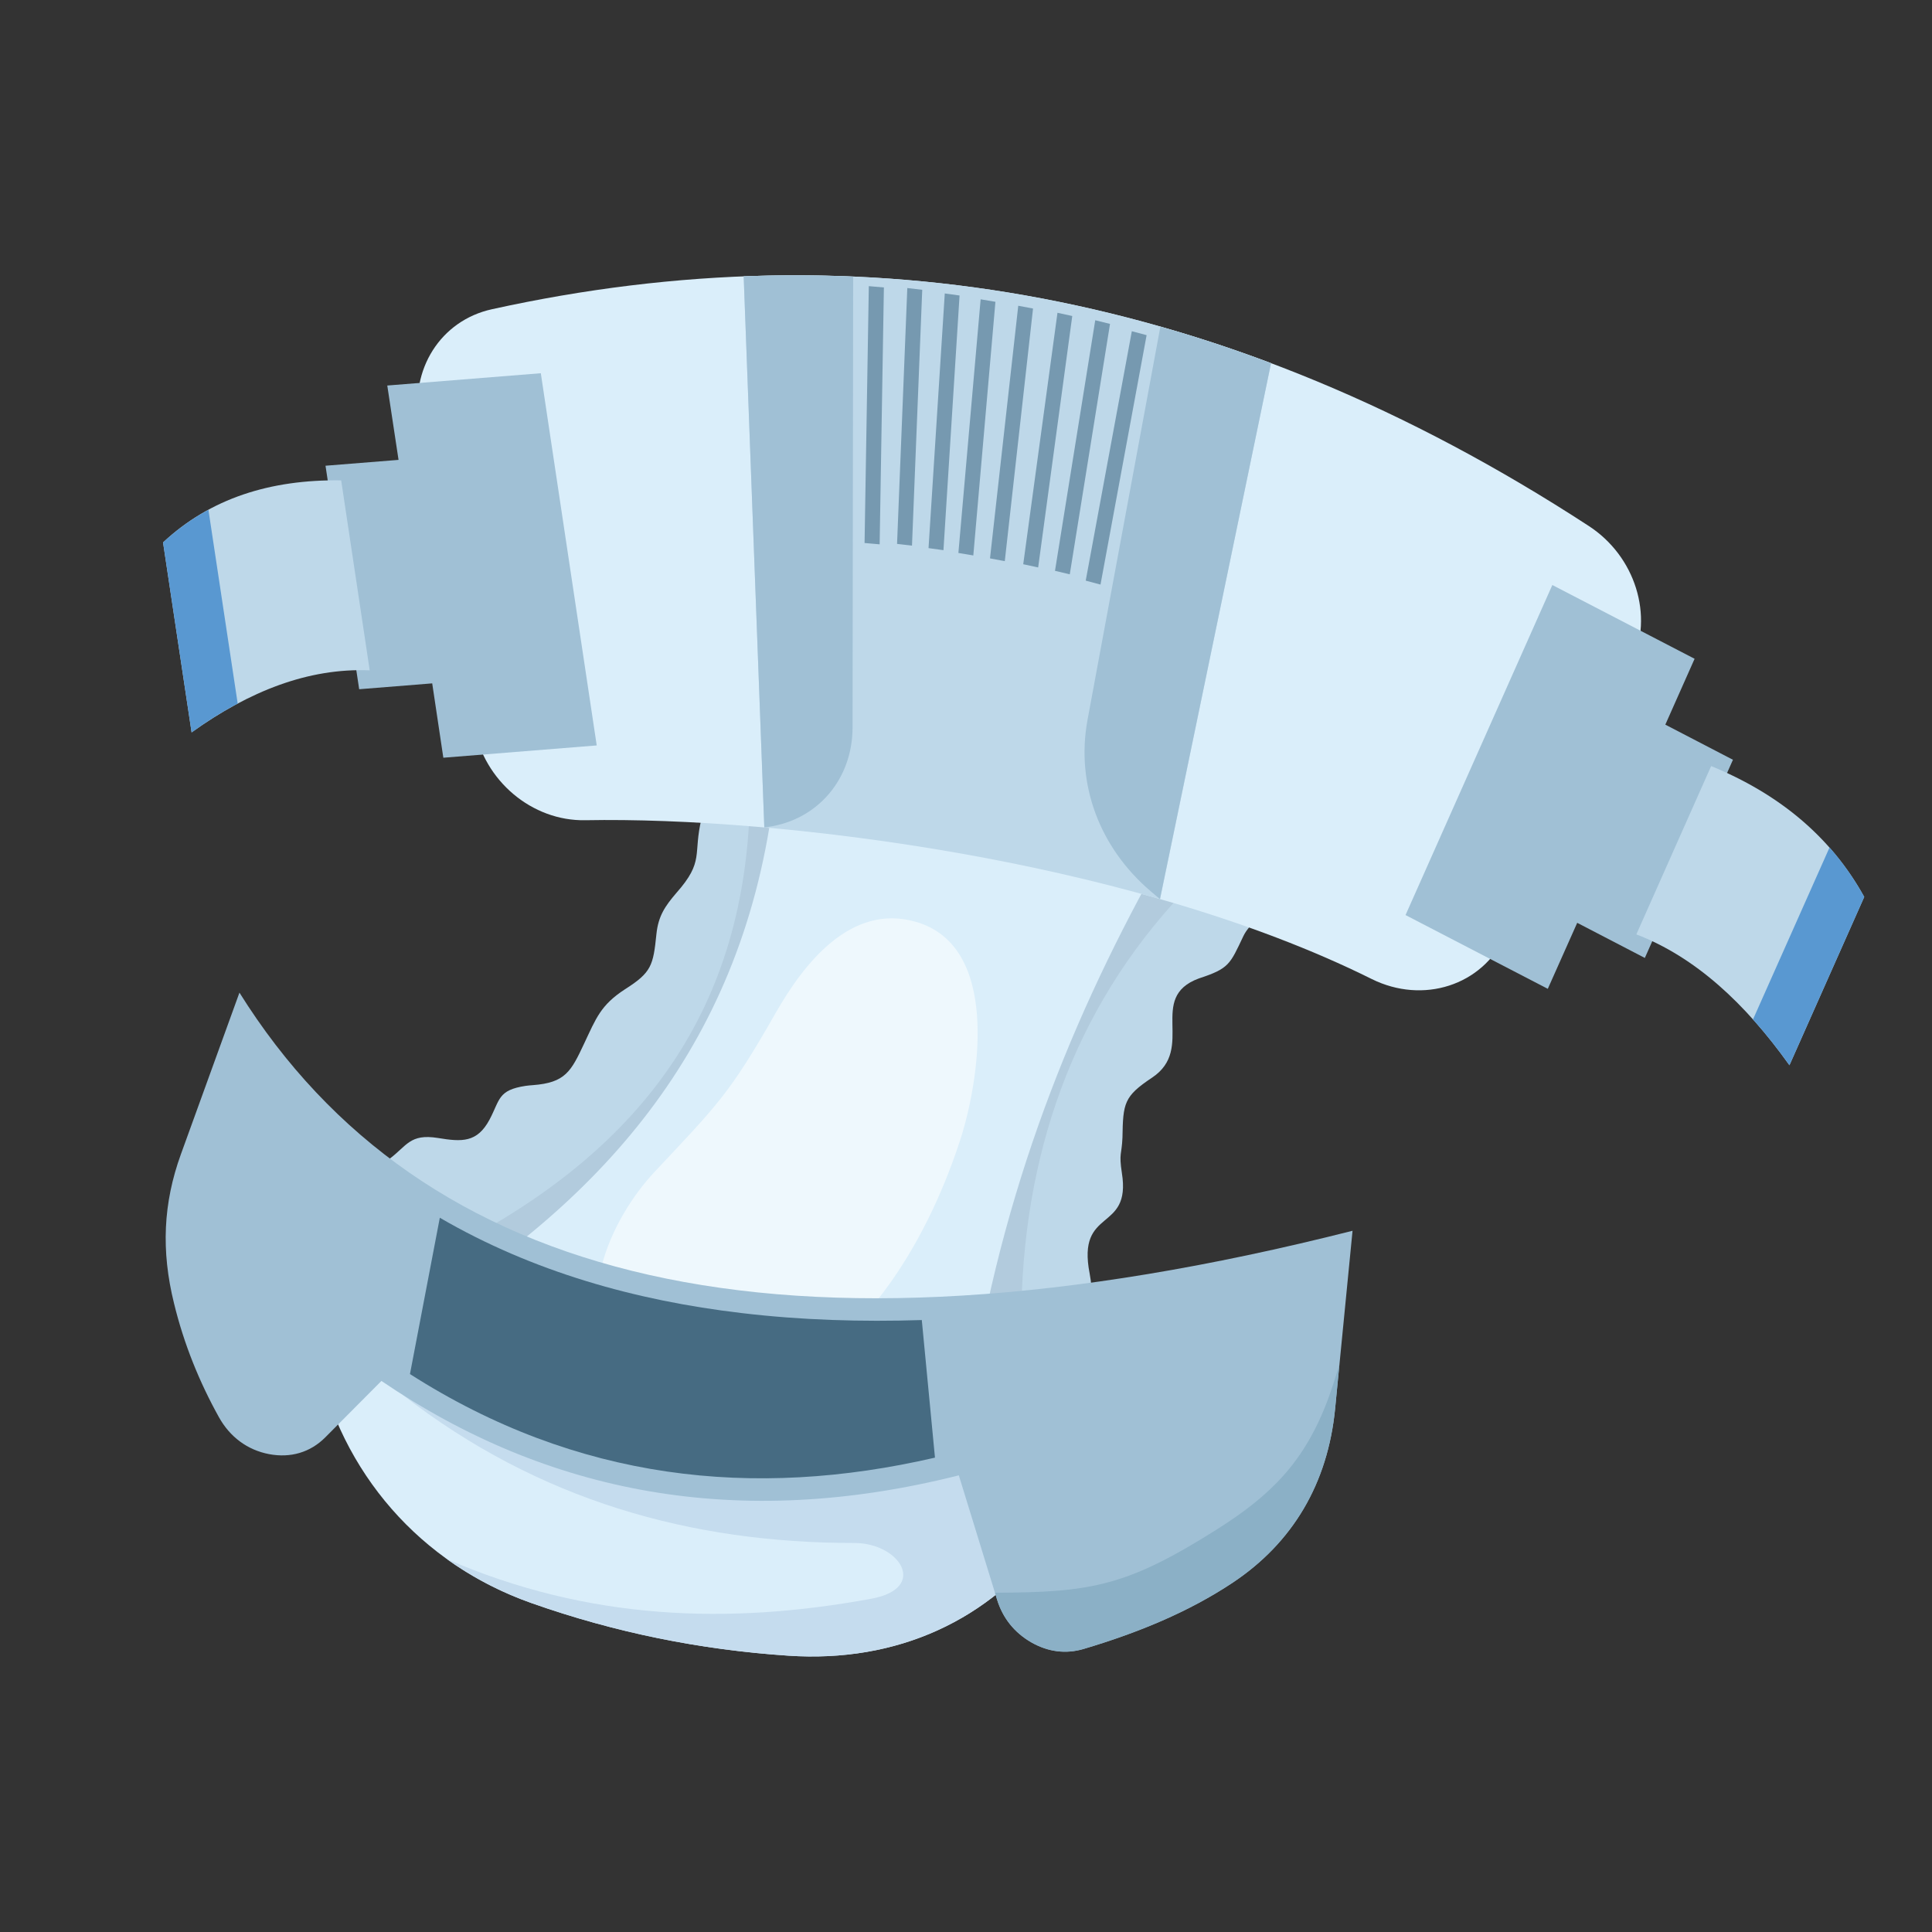 <svg version="1.2" xmlns="http://www.w3.org/2000/svg" viewBox="0 0 1320 1320" width="1320" height="1320">
	<rect x="0" y="0" width="1320" height="1320" fill="#333333" stroke="none"/>
	<title>baby-diapers-publicdomainvectors</title>
	<style>
		.s0 { fill: #bed8e9 } 
		.s1 { fill: #b2cbdd } 
		.s2 { fill: #daeefa } 
		.s3 { fill: #eef8fd } 
		.s4 { fill: #a0c0d5 } 
		.s5 { fill: #5998d1 } 
		.s6 { fill: #7699b0 } 
		.s7 { fill: #c5dcee } 
		.s8 { fill: #8bb0c6 } 
		.s9 { fill: #466b82 } 
	</style>
	<g id="_Artboards_">
	</g>
	<g id="publicdomainvectors.org">
		<g id="&lt;Group&gt;">
			<path id="&lt;Path&gt;" class="s0" d="m185.3 813c15.7-2.6 69.9-13.2 80.5-21 12.2-9 14.1-17.6 33.4-14.5 16.4 2.7 26.8 3.3 35.3-12.6 7.2-13.6 5.6-20.1 24.6-23 1.6-0.2 3.3-0.4 5-0.5 22.1-1.7 26-9.2 35-28.4 8.2-17.4 11.3-26.3 27.9-37.1 18.2-11.5 19.3-16.3 21.5-37.8 1.3-12.4 6-19.1 13.6-28 19.4-21.9 11.2-26.2 17.2-50.7 2.6-10.6 4.9-20.8 6.9-31.6q194 44.5 388 89c-8.3 5.8-20.3 13.5-24.7 22.8-9.2 19.4-9.7 22.1-30.4 28.9-35.6 13.1-1.9 47.8-32 67.8-19.2 12.8-19.8 17.3-20.2 41-0.5 11.8-2.5 10.3-0.4 24.1 6.6 41.2-31 22.8-22 68.8 2.5 13.1 0.4 17.5-1.3 30q-1.2 8.4-2.3 16.9-148.3 50.9-296.7 101.8-129.4-102.9-258.9-205.9z"/>
			<path id="&lt;Path&gt;" class="s1" d="m823.4 594.7c-81.3 77.6-120.5 176.8-125.2 287.2q-7.7 32.4-15.3 64.8c-117.1-32.8-242.2-69.5-359.3-102.2 117-64.7 189.8-158.5 188.9-310.7 96.9 19.5 214.1 41.5 310.9 60.9z"/>
			<path id="&lt;Path&gt;" class="s2" d="m303.1 886.2c124.9-81.7 215.3-192.7 228.3-369.5q134.9 27.8 269.8 55.7c-63.2 109.3-113.4 229.2-136.6 371.4q-180.7-28.8-361.5-57.6z"/>
			<path id="&lt;Path&gt;" class="s3" d="m524.9 948.1c67.7-29.7 110.6-103.7 132.5-173.5 12-40.2 25.4-128.1-31.4-144.7-45-13.2-77.2 29.2-96 62.1-31.8 55.9-40 63-82.9 108.8-29.8 31.8-60.5 95.8-18.7 136.3l6.7 5.9c27.9 21.4 61.4 15.3 89.8 5.1z"/>
			<path id="&lt;Path&gt;" class="s2" d="m336 211.3c252.5-55.7 502.4-12.9 749.4 148 31.9 20.7 44.6 61.3 29.4 94q-43.2 93-86.4 186.1c-15.7 33.9-56.1 46.9-91.2 29.5-163.2-81.2-404.2-111-537.3-108.5-36.4 0.7-69.2-26.9-75.9-63.9q-18.7-103.7-37.5-207.3c-6.6-36.8 14.6-70.2 49.5-77.9z"/>
			<path id="&lt;Path&gt;" class="s0" d="m508.1 188.8c120.7-4.7 240.9 14.4 360.3 59.3l-75.8 366.2c-90.5-26-187.1-41.6-270.4-49z"/>
			<path id="&lt;Compound Path&gt;" class="s4" d="m508.1 188.8q37.4-1.4 74.7 0.2h0.1l-0.4 307.9c0 35.4-23.8 63.3-57.9 68.1l-2.4 0.3zm284.7 34.4q37.9 10.7 75.6 25l-75.9 366.1-6-5.1c-35.4-30-51.5-73.5-43.5-117.2z"/>
			<path id="&lt;Path&gt;" class="s4" d="m264.6 263.4l104.9-8.4 38.2 254.3-104.8 8.4-7.6-50.8-49.9 4-23-152.7 49.9-4z"/>
			<path id="&lt;Path&gt;" class="s0" d="m233.1 328.2c-48.5-0.7-89.6 12.4-121.7 42.4q9.8 64.9 19.5 129.8c39.4-28.2 79.8-44.1 121.7-42.4q-9.8-64.9-19.5-129.8z"/>
			<path id="&lt;Path&gt;" class="s5" d="m142.4 348.3c-11.1 6-21.4 13.4-31 22.3q9.8 64.9 19.5 129.8c10.4-7.5 20.9-14.1 31.5-19.7z"/>
			<path id="&lt;Path&gt;" class="s4" d="m1157.8 450.1l-97.2-50.4-100.3 225.5 97.2 50.4 20.1-45.1 46.2 24 60.2-135.4-46.2-24z"/>
			<path id="&lt;Path&gt;" class="s0" d="m1169.1 523.4c46.1 18.9 81.7 48 104.6 89.4q-25.6 57.5-51.1 115c-30.3-42.5-64.5-74-104.6-89.4q25.5-57.5 51.1-115z"/>
			<path id="&lt;Path&gt;" class="s5" d="m1250 579c9 10.2 16.9 21.5 23.7 33.8q-25.6 57.5-51.1 115c-8-11.2-16.3-21.7-24.9-31.3z"/>
			<path id="&lt;Compound Path&gt;" fill-rule="evenodd" class="s6" d="m593.6 195.5l10.3 0.9-2.9 175.5-10.3-0.9zm179.7 30.8l10.1 2.7-31.5 170.4-10.1-2.7zm-14.9-5q-13.7 85.5-27.5 171.1-5-1.2-10.1-2.4 13.8-85.6 27.5-171.2 5 1.2 10.1 2.5zm-35.9-7.6q5 1.1 10.1 2.2-11.7 85.9-23.3 171.8-5.1-1.1-10.2-2.2 11.7-85.9 23.4-171.8zm-16.7-2.9q-9.6 86.3-19.3 172.6-5-1-10.1-1.9 9.6-86.3 19.3-172.6 5 1 10.1 1.9zm-35.8-6.3q5.1 0.8 10.1 1.7-7.5 86.6-15.1 173.3-5.1-0.9-10.2-1.7 7.6-86.6 15.2-173.3zm-14.4-2.6q-5.5 87-11 174-5.1-0.7-10.2-1.4 5.5-87 11.1-174 5.1 0.7 10.1 1.4zm-35.7-5.1q5.1 0.6 10.2 1.2-3.5 87.4-7 174.8-5.1-0.6-10.2-1.2 3.5-87.4 7-174.8z"/>
			<path id="&lt;Path&gt;" class="s2" d="m214.4 918.7q0.9 4.3 1.8 8.6c16.9 79.2 71.1 141.2 147 168 56.9 20.1 115.4 31.9 175.3 35.9 74.2 5 137.7-23.8 180.6-81.9q8.8-12 17.6-23.9-22.6-38.7-45.3-77.4-222.6-35.4-445.2-70.9-15.9 20.8-31.8 41.6z"/>
			<path id="&lt;Path&gt;" class="s7" d="m305.3 1065.2c17.4 12.5 36.8 22.7 57.9 30.1 56.9 20.1 115.4 31.9 175.3 35.9 74.2 5 137.7-23.8 180.6-81.9q8.8-12 17.6-23.9l-31.4-53.6-430.2-18.8c92.9 72.2 197.2 101.3 308.6 101.2 31.2 0 50.8 30.9 11.6 38.1-97.4 17.9-193.5 14.8-290-27.1z"/>
			<path id="&lt;Path&gt;" class="s4" d="m163.6 678.2c124 198.3 369.1 261.8 760.5 162.7q-6 60.7-11.9 121.5c-5 51.1-28.9 91.6-70.1 119-29.8 19.8-64.3 34.1-101.7 45.2-12.1 3.6-24.2 2.1-35.8-4.5-11.6-6.7-19.5-16.6-23.4-29.3q-13.1-42.4-26.1-84.8c-150.8 38-281 12.6-394.5-64.5q-19.2 19.3-38.4 38.6c-10.2 10.2-23.6 14.2-38.4 11.4-14.7-2.8-26.7-11.7-34.2-25.2-13.4-24.1-23.9-49.9-30.7-77.8-8.9-36-7.4-68.5 4.7-101.9q20-55.2 40-110.4z"/>
			<path id="&lt;Path&gt;" class="s8" d="m915.1 932.2l-2.9 30.2c-5 51.1-28.9 91.6-70.1 119-29.8 19.8-64.3 34.1-101.7 45.2-12.1 3.6-24.2 2.1-35.8-4.5-11.6-6.7-19.5-16.6-23.4-29.3l-1.4-4.6c65.9-0.2 90.1-4.5 151.2-43 37.6-23.7 60.3-46.5 76.3-89.1q4.3-11.8 7.8-23.9z"/>
			<path id="&lt;Path&gt;" class="s9" d="m280.1 938.8c113.8 72.7 234.6 85.8 358.7 57.1l-9-94c-41 1.3-82.3 0.1-123.3-4.8-72.2-8.5-142.8-28.3-206-65.1z"/>
		</g>
	</g>
</svg>
